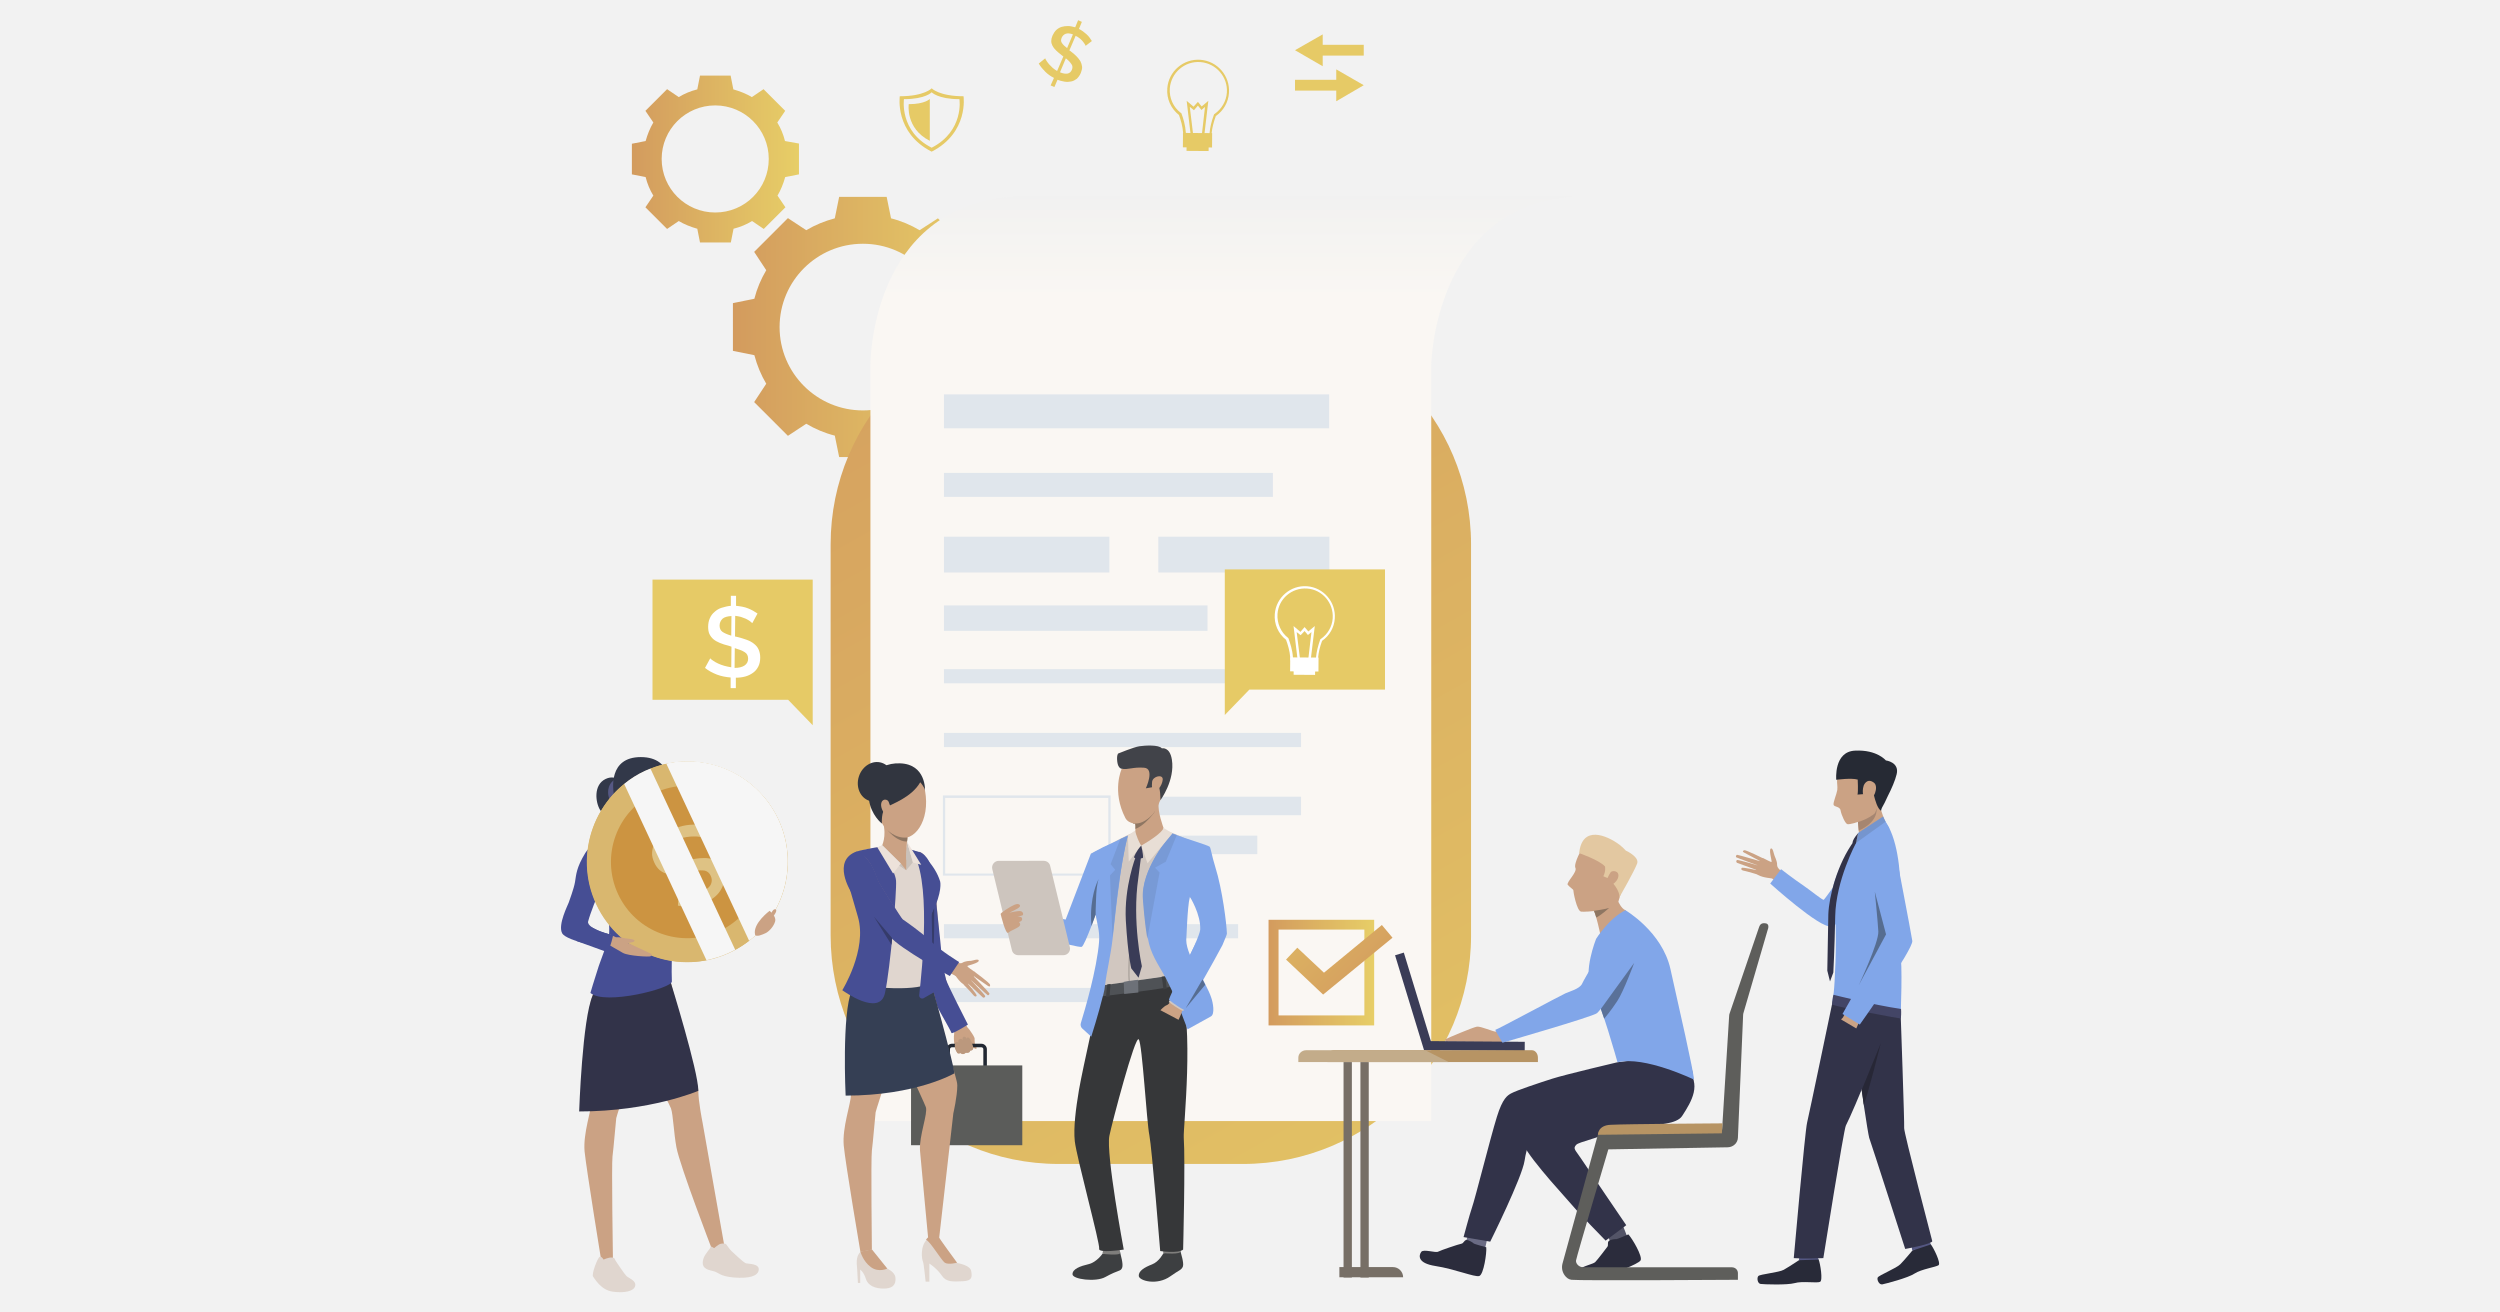 <?xml version="1.0" encoding="utf-8"?>
<!-- Generator: Adobe Illustrator 21.0.0, SVG Export Plug-In . SVG Version: 6.00 Build 0)  -->
<svg version="1.1" id="Layer_1" xmlns="http://www.w3.org/2000/svg" xmlns:xlink="http://www.w3.org/1999/xlink" x="0px" y="0px"
	 viewBox="0 0 1200 630" style="enable-background:new 0 0 1200 630;" xml:space="preserve">
<style type="text/css">
	.st0{fill:#F2F2F2;}
	.st1{fill:#E6CA66;}
	.st2{fill:url(#SVGID_1_);}
	.st3{fill:url(#SVGID_2_);}
	.st4{fill:url(#SVGID_3_);}
	.st5{fill:url(#SVGID_4_);}
	.st6{fill:#E0E6EC;}
	.st7{fill:url(#SVGID_5_);}
	.st8{fill:url(#SVGID_6_);}
	.st9{fill:#CBA284;}
	.st10{fill:#222832;}
	.st11{fill:#5B5C5A;}
	.st12{fill:#464E94;}
	.st13{fill:#E0D6CF;}
	.st14{fill:#353F54;}
	.st15{fill:#C9C1BA;}
	.st16{fill:#31353F;}
	.st17{fill:#EDE2DA;}
	.st18{fill:#8E7662;}
	.st19{fill:#353B6A;}
	.st20{fill:#BB987D;}
	.st21{fill:#FFFFFF;}
	.st22{fill:#3A3C57;}
	.st23{fill:#535467;}
	.st24{fill:#6A6B84;}
	.st25{fill:#2B2C3C;}
	.st26{fill:#323349;}
	.st27{fill:#E3C8A1;}
	.st28{fill:#81A6E9;}
	.st29{fill:#5E5E5B;}
	.st30{fill:#B79464;}
	.st31{fill:#776F66;}
	.st32{fill:#C3AC8A;}
	.st33{fill:#5A7199;}
	.st34{fill:#3D3F41;}
	.st35{fill:#7F7E7C;}
	.st36{fill:#363739;}
	.st37{fill:#D1C7C0;}
	.st38{fill:#4F5256;}
	.st39{fill:#414349;}
	.st40{fill:#789AD6;}
	.st41{fill:#E8DED5;}
	.st42{fill:#A29B95;}
	.st43{fill:#6D7178;}
	.st44{fill:#566D91;}
	.st45{fill:#CDC5BE;}
	.st46{fill:#282A38;}
	.st47{fill:#545782;}
	.st48{fill:#262A34;}
	.st49{fill:#A68671;}
	.st50{fill:#434566;}
	.st51{fill:#CBA385;}
	.st52{fill:#7595CE;}
	.st53{fill:#272736;}
	.st54{fill:#323849;}
	.st55{fill:#C4893E;}
	.st56{fill:#735140;}
	.st57{fill:#BDB5AF;}
	.st58{fill:#565984;}
	.st59{fill:#523C31;}
	.st60{fill:#D9B76F;}
	.st61{fill:#CC9441;}
	.st62{fill:#DEC284;}
	.st63{fill:#F6F6F6;}
</style>
<g id="bg">
</g>
<rect class="st0" width="1200" height="630"/>
<g>
	<g>
		<g>
			<polygon class="st1" points="654.6,40.9 641.4,33.3 641.4,38.3 621.6,38.3 621.6,43.5 641.4,43.5 641.4,48.6 			"/>
			<polygon class="st1" points="621.6,24.1 634.9,31.8 634.9,26.7 654.6,26.7 654.6,21.5 634.9,21.5 634.9,16.5 			"/>
		</g>
		<g>
			<g>
				<path class="st1" d="M574.2,69.7c-1.6-0.1-3.1-0.7-4.3-1.7c-1.3-1.1-2-2.6-2-4.2c-0.2-3.2-1.2-6.4-2-8.6
					c-3.9-3.1-6-7.8-5.6-12.8c0.6-8.2,7.8-14.3,15.9-13.7c8.2,0.6,14.3,7.8,13.7,15.9c-0.3,4.5-2.6,8.5-6.3,11.1
					c-1.1,3-1.8,5.8-2,8.2c-0.1,3.3-3.2,5.9-7,5.9C574.6,69.7,574.5,69.7,574.2,69.7z M576.2,29.8c-7.5-0.6-14.1,5.1-14.7,12.6
					c-0.3,4.6,1.6,9,5.3,11.8l0.2,0.1l0.1,0.2c0.9,2.3,1.9,5.8,2.1,9.2v0.1c0,1.2,0.6,2.4,1.6,3.3c1.1,0.9,2.5,1.4,4.1,1.4
					c3.2,0,5.7-2.1,5.7-4.7l0,0l0,0c0.2-2.6,0.9-5.5,2.1-8.8l0.1-0.2l0.2-0.1c3.4-2.4,5.6-6.1,5.9-10.3
					C589.4,36.9,583.7,30.4,576.2,29.8z"/>
			</g>
			<g>
				<polygon class="st1" points="571.5,64.6 569.6,48.4 572.9,51.2 575,48.9 576.8,51.1 580,48.4 578.1,64.6 576.9,64.5 578.4,51.3 
					576.7,52.8 575,50.7 573.1,52.9 571.1,51.3 572.7,64.5 				"/>
			</g>
			<g>
				
					<rect x="572.7" y="65.1" transform="matrix(6.701646e-03 -1 1 6.701646e-03 500.596 644.69)" class="st1" width="4.2" height="10.6"/>
			</g>
			<g>
				
					<rect x="571.4" y="60.3" transform="matrix(6.641564e-03 -1 1 6.641564e-03 503.691 641.707)" class="st1" width="6.9" height="14"/>
			</g>
		</g>
		<g>
			<path class="st1" d="M521.1,22c-0.1-0.3-0.3-0.7-0.6-1.1c-0.3-0.4-0.6-0.9-1-1.3c-0.4-0.5-0.9-0.9-1.4-1.3
				c-0.5-0.4-1.1-0.8-1.8-1.1l-3,7l0.6,0.4c1.1,0.8,2,1.6,2.8,2.4c0.8,0.8,1.4,1.6,1.9,2.4c0.4,0.8,0.7,1.7,0.8,2.6s-0.2,1.9-0.6,3
				c-0.5,1.2-1.2,2.1-1.9,2.8c-0.8,0.6-1.7,1.1-2.7,1.3c-1,0.2-2,0.3-3.2,0.1s-2.3-0.5-3.4-0.9l-1.5,3.5l-1.8-0.8l1.6-3.6
				c-1.6-0.8-3-1.8-4.2-3c-1.2-1.2-2.3-2.5-3.1-3.9l3.1-2.5c0.1,0.4,0.4,0.8,0.7,1.3s0.8,1.1,1.2,1.6c0.5,0.5,1.1,1.1,1.7,1.7
				c0.6,0.5,1.3,1,2.1,1.5l3-7c-0.1-0.1-0.2-0.2-0.4-0.3c-0.1-0.1-0.3-0.2-0.4-0.3c-1.1-0.8-1.9-1.6-2.7-2.3
				c-0.8-0.8-1.3-1.4-1.7-2.2c-0.4-0.8-0.6-1.5-0.6-2.3c0-0.8,0.2-1.7,0.6-2.6c0.5-1.1,1.1-2,1.8-2.7c0.8-0.7,1.6-1.2,2.6-1.5
				c1-0.3,2-0.4,3.1-0.4s2.2,0.3,3.4,0.6l1.4-3.4l1.8,0.8l-1.4,3.4c1.4,0.7,2.6,1.6,3.7,2.6s1.8,2.1,2.5,3.2L521.1,22z M509.6,18.1
				c-0.4,1-0.4,1.8,0.1,2.5c0.5,0.8,1.3,1.6,2.5,2.5l2.8-6.6c-1.4-0.5-2.5-0.6-3.4-0.3C510.7,16.5,510,17.2,509.6,18.1z M514.5,33.5
				c0.4-1,0.4-1.9-0.2-2.7c-0.6-0.9-1.4-1.8-2.7-2.8l-2.8,6.7c1.4,0.6,2.7,0.8,3.7,0.6C513.4,35.1,514.1,34.5,514.5,33.5z"/>
		</g>
		<g>
			<path class="st1" d="M462.5,46.2c-11.7,0-15.3-3.8-15.3-3.8s-3.5,3.8-15.3,3.8c0,0-2.6,17.5,15.3,26.6
				C465.1,63.6,462.5,46.2,462.5,46.2z M447.2,70.9c-15.6-7.9-13.3-23.3-13.3-23.3c10.3,0,13.3-3.3,13.3-3.3s3.1,3.3,13.3,3.3
				C460.6,47.6,462.8,62.9,447.2,70.9z"/>
			<path class="st1" d="M446.3,47.5v20.1c-11.8-6-10.1-17.6-10.1-17.6C444,50,446.3,47.5,446.3,47.5z"/>
		</g>
		<g>
			<g>
				
					<linearGradient id="SVGID_1_" gradientUnits="userSpaceOnUse" x1="351.926" y1="472.995" x2="476.56" y2="472.995" gradientTransform="matrix(1 0 0 -1 0 630)">
					<stop  offset="0" style="stop-color:#D39B5E"/>
					<stop  offset="1" style="stop-color:#E7CE67"/>
				</linearGradient>
				<path class="st2" d="M466.3,143.5c-1.3-4.9-3.2-9.5-5.7-13.7l5.8-8.8l-8.1-8.1l-8.1-8.1l-8.8,5.7c-4.2-2.5-8.9-4.5-13.7-5.7
					l-2.1-10.3h-11.4h-11.4l-2.1,10.3c-4.9,1.3-9.5,3.2-13.7,5.7l-8.8-5.8l-8.1,8.1l-8.1,8.1l5.8,8.8c-2.5,4.2-4.5,8.9-5.7,13.7
					l-10.3,2.1V157v11.4l10.3,2.1c1.3,4.9,3.2,9.5,5.7,13.7l-5.8,8.8l8.1,8.1l8.1,8.1l8.8-5.8c4.2,2.5,8.9,4.5,13.7,5.7l2.1,10.3
					h11.4h11.4l2.1-10.3c4.9-1.3,9.5-3.2,13.7-5.7l8.8,5.8l8.1-8.1l8.1-8.1l-5.7-8.8c2.5-4.2,4.5-8.9,5.7-13.7l10.3-2.1V157v-11.4
					L466.3,143.5z M414.2,197c-22.1,0-40-17.9-40-40s17.9-40,40-40c22.1,0,40,17.9,40,40C454.2,179.1,436.3,197,414.2,197z"/>
			</g>
		</g>
		<g>
			<g>
				
					<linearGradient id="SVGID_2_" gradientUnits="userSpaceOnUse" x1="303.221" y1="553.677" x2="383.447" y2="553.677" gradientTransform="matrix(1 0 0 -1 0 630)">
					<stop  offset="0" style="stop-color:#D39B5E"/>
					<stop  offset="1" style="stop-color:#E7CE67"/>
				</linearGradient>
				<path class="st3" d="M376.8,67.7c-0.8-3.2-2-6.1-3.7-8.9l3.8-5.6l-5.2-5.2l-5.2-5.2l-5.6,3.8c-2.7-1.6-5.7-2.8-8.9-3.7l-1.3-6.6
					h-7.3H336l-1.3,6.6c-3.2,0.8-6.1,2-8.9,3.7l-5.6-3.8l-5.2,5.2l-5.2,5.2l3.8,5.6c-1.6,2.7-2.8,5.7-3.7,8.9l-6.6,1.3v7.3v7.4
					l6.6,1.3c0.8,3.2,2,6.1,3.7,8.9l-3.8,5.6l5.2,5.2l5.2,5.2l5.6-3.8c2.7,1.6,5.7,2.8,8.9,3.7l1.3,6.6h7.4h7.4l1.3-6.6
					c3.2-0.8,6.1-2,8.9-3.7l5.6,3.8l5.2-5.2l5.2-5.2l-3.8-5.6c1.6-2.7,2.8-5.7,3.7-8.9l6.6-1.3v-7.4v-7.4L376.8,67.7z M343.3,102
					c-14.2,0-25.7-11.5-25.7-25.7c0-14.2,11.5-25.7,25.7-25.7c14.2,0,25.7,11.5,25.7,25.7S357.6,102,343.3,102z"/>
			</g>
		</g>
		<g>
			
				<linearGradient id="SVGID_3_" gradientUnits="userSpaceOnUse" x1="395.974" y1="553.854" x2="757.427" y2="-90.836" gradientTransform="matrix(1 0 0 -1 0 630)">
				<stop  offset="0" style="stop-color:#D39B5E"/>
				<stop  offset="1" style="stop-color:#E7CE67"/>
			</linearGradient>
			<path class="st4" d="M508.2,558.7h88.4c60.5,0,109.5-49,109.5-109.5V261.3c0-60.5-49-109.5-109.5-109.5h-88.4
				c-60.5,0-109.5,49-109.5,109.5v187.7C398.7,509.6,447.7,558.7,508.2,558.7z"/>
		</g>
		
			<linearGradient id="SVGID_4_" gradientUnits="userSpaceOnUse" x1="586.616" y1="632.637" x2="586.616" y2="487.039" gradientTransform="matrix(1 0 0 -1 0 630)">
			<stop  offset="0" style="stop-color:#E0E6EC"/>
			<stop  offset="1" style="stop-color:#FAF7F3"/>
		</linearGradient>
		<path class="st5" d="M755.4,94.4c-67.1,4.3-68.4,80.6-68.4,80.6v363.1H417.8V175c0,0-0.3-76,68.7-80.6L755.4,94.4L755.4,94.4z"/>
		<rect x="453.1" y="189.3" class="st6" width="184.9" height="16.3"/>
		<rect x="453.1" y="227" class="st6" width="157.9" height="11.5"/>
		<rect x="453.1" y="257.6" class="st6" width="79.4" height="17.2"/>
		<rect x="556" y="257.6" class="st6" width="82.1" height="17.2"/>
		<rect x="453.1" y="290.6" class="st6" width="126.5" height="12.2"/>
		<rect x="453.1" y="321.2" class="st6" width="142.5" height="6.8"/>
		<rect x="453.1" y="351.8" class="st6" width="171.4" height="6.8"/>
		<g>
			<path class="st6" d="M533.1,420.3h-80.5v-38.5h80.5V420.3z M453.7,419.3H532V383h-78.3V419.3z"/>
		</g>
		<rect x="552.4" y="382.4" class="st6" width="72.1" height="8.9"/>
		<rect x="552.4" y="401.1" class="st6" width="51.1" height="8.9"/>
		<rect x="453.1" y="443.6" class="st6" width="141.2" height="6.8"/>
		<rect x="453.1" y="474.2" class="st6" width="81.2" height="6.8"/>
		<g>
			
				<linearGradient id="SVGID_5_" gradientUnits="userSpaceOnUse" x1="608.874" y1="163.18" x2="659.619" y2="163.18" gradientTransform="matrix(1 0 0 -1 0 630)">
				<stop  offset="0" style="stop-color:#D39B5E"/>
				<stop  offset="1" style="stop-color:#E7CE67"/>
			</linearGradient>
			<path class="st7" d="M659.6,492.2h-50.7v-50.7h50.7V492.2z M613.7,487.4h41.2v-41.2h-41.2V487.4z"/>
		</g>
		<g>
			
				<linearGradient id="SVGID_6_" gradientUnits="userSpaceOnUse" x1="662.221" y1="155.02" x2="592.823" y2="226.799" gradientTransform="matrix(1 0 0 -1 0 630)">
				<stop  offset="0" style="stop-color:#D39B5E"/>
				<stop  offset="1" style="stop-color:#E7CE67"/>
			</linearGradient>
			<polygon class="st8" points="635.1,477.4 617.3,460.6 622.7,454.9 635.5,466.9 663.3,444 668.4,450.1 			"/>
		</g>
		<g>
			<g>
				<g>
					<g>
						<path class="st9" d="M462,489.8c0,0,1.1,1.1,1.5,2c0.3,0.8,1.3,1.8,1.8,2.4c0.5,0.6,2.3,3.3,2.5,4.1c0.1,0.3-0.1,2.5,0.3,3.1
							c0.3,0.6,1,1.8,0.5,2c-0.5,0.2-1.5-0.6-1.5-0.6s0.2,0.6-0.2,0.9c-0.8,0.6-1.4,0.4-1.4,0.4s-0.2,0.8-0.6,0.9
							c-0.9,0.4-1.5,0.2-1.5,0.2s-0.3,0.5-1,0.6c-0.9,0.2-1.4-0.5-1.4-0.5s-1,0.5-1.4,0.1c-0.4-0.4-0.5-1-0.8-1.4s-1.3-4.6-0.8-7.8
							s-2-5.7-2-5.7L462,489.8z"/>
					</g>
				</g>
			</g>
			<g>
				<path class="st10" d="M471.1,515.2h-14.2c-1.4,0-2.6-1.2-2.6-2.6v-9c0-1.4,1.2-2.6,2.6-2.6h14.2c1.4,0,2.6,1.2,2.6,2.6v9
					C473.8,514,472.6,515.2,471.1,515.2z M456.9,502.7c-0.5,0-0.9,0.4-0.9,0.9v9c0,0.5,0.4,0.9,0.9,0.9h14.2c0.5,0,0.9-0.4,0.9-0.9
					v-9c0-0.5-0.4-0.9-0.9-0.9H456.9z"/>
			</g>
			<g>
				<rect x="437.3" y="511.4" class="st11" width="53.4" height="38.3"/>
			</g>
			<g>
				<path class="st9" d="M441.3,408.9c0,0-2.7,0.1-3.9,8.2s1,11.6,1.3,15c0.3,3.4,4.2,25.4,4.3,26.4c0.1,1,0.6,12.7,2.2,15.8
					c1.6,3.1,13,20.7,13.2,21.6c0.2,0.9,5.6-3.1,5.6-3.1s-9-18.8-9.5-21s-4.1-13.1-3.6-16.5c0.6-3.3-1.6-21.8-1.4-23.9
					C449.8,429.4,446.5,410.1,441.3,408.9z"/>
			</g>
			<g>
				<path class="st12" d="M441.3,408.9c0,0-2.7,0.1-3.9,8.2s-0.1,11.1,0.6,14.7c0.6,3.3,3,23.8,3.1,24.8c0.1,1,2.8,13.3,4.2,17.7
					c1.1,3.3,11.3,20.6,11.4,21.5s7.9-4,7.9-4s-10-19.5-10.5-21.6s-2.2-9.6-2.3-13c-0.1-4-2.6-23.6-2.4-25.6
					C449.8,429.4,449,411.7,441.3,408.9z"/>
			</g>
			<path class="st13" d="M418.4,599.8c0,0,4.8,7.1,6.7,8.8c0,0,4.4,1.6,4.7,4.6c0.2,2,0,5.1-5,5.3s-8.3-1.6-9.2-4.7
				c-0.9-3.1-2.7-4.4-2.7-4.4v6.4h-1.1c0,0-0.3-6.2-0.4-7.3c-0.1-1.1-0.8-5.5,1.6-7.5C415.3,598.9,418.4,599.8,418.4,599.8z"/>
			<path class="st13" d="M450.7,594.1c0,0,0.8,1.9,2.4,4c1.1,1.5,4.7,7.6,6.3,8.1c1.6,0.4,6.4,1.3,6.8,4s0.6,4.6-4.1,4.8
				c-4.8,0.2-7.9,0.5-10.1-2.8s-5.9-5.7-5.9-5.7v8.7h-1.8c0,0-0.9-9.1-1.3-9.7s-1.8-7.6,2.6-11.2S450.7,594.1,450.7,594.1z"/>
			<path class="st9" d="M415.2,463.1c0,0-6,7.8-7.6,17.1c-1.6,9.3,1,40.4,0.9,45.1c-0.1,4.6-4.3,16-3.5,24.6s8,51,8,51l5.5-1.1
				c0,0-0.5-43.9,0-47.5c0.5-3.7,1.6-16.9,1.8-18.4c0.2-1.5,13.5-40.7,13.5-47.4C433.8,479.8,429.7,452.2,415.2,463.1z"/>
			<path class="st9" d="M445.5,466.2c0,0,9.9,37.8,11.1,43c1.2,5.2,2.9,9.6,2.9,11.8c0,5.2-1.9,13.4-1.9,13.4l-6.8,59.8h-5.3
				c0,0-3.3-34.9-3.9-41.9c-0.5-7,3.9-17.9,2.8-20.9c-1.1-3-17.2-37.4-17.2-37.4S415,455.2,445.5,466.2z"/>
			<path class="st9" d="M425.9,608.9c0,0-4.1,2.1-7.9-0.7c-3.8-2.8-5-7.4-5-7.4l5.5-1.1L425.9,608.9z"/>
			<path class="st9" d="M459.4,606.1c0,0-4.2,1.1-5.9,0c-1.6-1.1-7.2-10.5-9-11c0,0,1.8-3.6,6.3-1
				C450.7,594.1,458.2,604.6,459.4,606.1z"/>
			<path class="st14" d="M458.1,515.2c0,0-18.2,10.7-52.2,10.7c0,0-1.9-39.5,3-50.6c4.9-11.1,37.8-4.2,37.8-4.2S457,507,458.1,515.2
				z"/>
			<g>
				<path class="st13" d="M433.3,406c0,0,5.3,2.5,7.1,2.8c1.8,0.4,9,9.6,10.2,13c1.2,3.4,0,8.4-2.6,14.4c-2.6,6-0.2,7.9-1.3,13.9
					c-1.2,6-2.2,18.5-2,21.8c0.2,3.3-29.6,3.9-36.5-2.1c0,0,6.9-10.3,7.7-11.8c0.9-1.4,0.2-9.5-0.6-11.5s-6.2-19.5-6.2-19.5
					s-4.4-13.4-0.4-16.5c3.4-2.7,12.8-3.7,14.6-4.2C425,405.7,429.8,405.5,433.3,406z"/>
			</g>
			<g>
				<path class="st15" d="M435,417.7l3.2-3.8l-2.8-9.9C435.4,404.1,434.5,409.6,435,417.7z"/>
			</g>
			<g>
				<path class="st9" d="M426.6,368.5c3.1-1.1,14.7-3.8,17.4,10.9c2.7,14.8-5.4,25.2-12.9,22.4c-7.5-2.8-12.1-13-12.6-20.8
					C418.1,373.4,422.6,369.9,426.6,368.5z"/>
			</g>
			<g>
				<path class="st16" d="M444,379.4c0,0,0.6-12.6-12-13c-12.6-0.4-15.9,9.9-14.9,17.4c1,7.5,6.2,11.5,6.2,11.5s-0.4-6.1,2-7.7
					c2.4-1.6,12.2-4.7,16.4-12.1C441.8,375.5,443.8,377.9,444,379.4z"/>
			</g>
			<g>
				
					<ellipse transform="matrix(0.312 -0.95 0.95 0.312 -67.626 657.486)" class="st16" cx="420.4" cy="375.5" rx="9.6" ry="8.4"/>
			</g>
			<g>
				<path class="st9" d="M435.8,399.9c0,0-1.1,9.7-0.9,12.8c0,0-5.5,5.5-11.7-6.4c0,0,2.6-4.9,0.6-11.6
					C421.9,388,435.8,399.9,435.8,399.9z"/>
			</g>
			<g>
				<polygon class="st9" points="435,412.7 435,417.7 428.7,413 				"/>
			</g>
			<g>
				<polygon class="st15" points="435,417.7 432.4,414.5 423.5,405.7 420.7,408.4 				"/>
			</g>
			<g>
				<path class="st12" d="M422.3,406.5c0,0,7.4,11.2,7.8,16.2c0.4,4.9-2.7,42-5.3,53.9c-2.5,11.9-20.5-1.3-20.5-1.3
					s12.1-19.5,7.5-35.2c-4.6-15.7-6.3-21.9-6.3-21.9s1.6-8.7,7.2-9.9C417.7,407.1,422.3,406.5,422.3,406.5z"/>
			</g>
			<g>
				<path class="st12" d="M451.3,423.2c0,0,1.2,4.8-4,15.3c0,0,0.1,13.4,0.2,17.6c0.2,4.2,1.1,20,1.1,20l-5.2,3
					c-1,0.6-2.3-0.2-2.2-1.4c1.4-12,6.2-57.7-4-69.9l4.1,1.2C441.3,408.9,448.8,414.8,451.3,423.2z"/>
			</g>
			<g>
				<path class="st9" d="M426.6,385c-0.4-1.2-2-1.5-2.8-0.8c-0.9,0.6-1.4,2.6,0,5.2C425.1,391.9,430.1,393.7,426.6,385z"/>
			</g>
			<g>
				<polygon class="st17" points="438.2,414 442.2,415.1 435.4,404.1 				"/>
			</g>
			<g>
				<polygon class="st17" points="432.4,414.5 428.7,419.3 421.1,406.7 423.5,405.7 				"/>
			</g>
			<g>
				<path class="st18" d="M435.6,402l-0.2,1.9c0,0-4.3,0.8-10-6.1C425.3,397.8,429.4,402.7,435.6,402z"/>
			</g>
			<g>
				<g>
					<g>
						<path class="st9" d="M458,461.3c0,0,2.6,1.7,4,0.8c1.2-0.8,3.4-0.9,4.1-0.9c0.9-0.1,3.6-1.2,3.7-0.1c0.1,1.1-4.4,2.1-5.3,2.5
							c-0.9,0.4,3,2.3,3.5,3.2c0.4,0.9-3.1,7.2-5.6,5.6c-2.5-1.6-4.2-5-4.7-5.3c-0.5-0.2-1.9-1.1-1.9-1.1L458,461.3z"/>
					</g>
				</g>
			</g>
			<g>
				<path class="st9" d="M409.3,409.9c0,0,3.5-0.9,6.7,2.4c3.1,3.3,4.6,8.8,5.4,10.5c0.8,1.8,11,18,11.6,18.4
					c0.6,0.4,11,8.8,15.6,13.2c4.7,4.5,13.9,9.5,13.9,9.5l-3.4,4.8c0,0-27.8-14.8-31.3-20.2c-3.5-5.4-17.6-20.5-17.6-20.5
					S401.8,415.4,409.3,409.9z"/>
			</g>
			<g>
				<g>
					<g>
						<path class="st9" d="M467.6,466.3c0,0,7.5,5.5,7.6,6.3c0.2,0.8-0.1,1.2-0.9,0.7c-0.7-0.5-7.4-5.1-7.4-5.1s7.7,8,8,8.6
							c0.2,0.4-0.4,1.1-0.8,0.9c-0.4-0.2-8.5-7.7-8.5-7.7s7.2,7.5,7.3,8.1c0.1,0.5-0.6,1.1-1.2,0.6c-0.6-0.5-7.6-7.1-7.6-7.1
							s4.9,5.7,4.7,6.3c-0.1,0.3-0.6,1-1.8-0.5c-1.2-1.5-4.5-4.8-4.5-4.8L467.6,466.3z"/>
					</g>
				</g>
			</g>
			<path class="st19" d="M448.4,435.9c0,0,0.3,16.7-0.8,24.8l-0.4-22.1L448.4,435.9z"/>
			<g>
				<path class="st12" d="M411.2,408.7c0,0,2,0.3,5.1,3.7c3.1,3.3,4.6,8.8,5.4,10.5c0.8,1.8,11,18,11.6,18.4
					c0.6,0.4,9.1,6.2,13.7,10.7c4.7,4.5,13.4,9.8,13.4,9.8l-4.5,6.7c0,0-24.5-13.6-28.4-18.7c-4.1-5.5-19-21.7-19-21.7
					S399,413.1,411.2,408.7z"/>
			</g>
			<g>
				<g>
					<path class="st20" d="M467.1,502.4c0,0-1-3.7-2.1-4.3c-1.2-0.5-0.9,0.8-0.9,0.8s-0.3-1.3-1.3-1.3c-1.1,0.1-0.7,1.7-0.7,1.7
						s-0.5-1-1.5-0.5c-1.1,0.5-0.4,1.7-0.4,1.7s-1.4-1-1.8,0.4c-0.6,2.4,1.2,4.6,1.2,4.6s0.5,0.5,1.5,0c0,0,1.1,1.2,2.5-0.2
						c0,0,1.9,0.5,2.1-1C465.5,504.3,467.5,504.6,467.1,502.4z"/>
				</g>
			</g>
			<path class="st19" d="M427.9,453.5l-8.4-13.5c0,0,7.1,8.4,7.9,9.3c0.8,0.9,0.8,1,0.8,1S428,453.1,427.9,453.5z"/>
		</g>
		<polygon class="st1" points="664.8,273.3 587.9,273.3 587.9,331 587.9,343.2 599.7,331 664.8,331 		"/>
		<polygon class="st1" points="313.2,278.2 390.1,278.2 390.1,335.9 390.1,348.1 378.3,335.9 313.2,335.9 		"/>
		<g>
			<g>
				<path class="st21" d="M625.5,321.3c-1.6-0.1-3.1-0.7-4.2-1.7c-1.3-1.1-2-2.6-2-4.1c-0.2-3.1-1.2-6.2-2-8.4
					c-3.8-3-5.8-7.6-5.4-12.4c0.6-7.9,7.6-13.9,15.5-13.3c7.9,0.6,13.9,7.6,13.3,15.5c-0.3,4.3-2.5,8.2-6.1,10.7
					c-1.1,3-1.7,5.6-1.9,8c-0.1,3.2-3.1,5.7-6.8,5.7C625.8,321.3,625.7,321.3,625.5,321.3z M627.4,282.5
					c-7.3-0.5-13.7,4.9-14.2,12.2c-0.3,4.5,1.6,8.8,5.1,11.5l0.1,0.1l0.1,0.2c0.8,2.3,1.9,5.6,2.1,8.9v0.1c0,1.2,0.5,2.4,1.6,3.2
					c1,0.9,2.5,1.4,3.9,1.4c3.1,0,5.5-2,5.6-4.6l0,0l0,0c0.2-2.5,0.9-5.4,2-8.5l0.1-0.2l0.2-0.1c3.3-2.3,5.4-5.9,5.7-9.9
					C640.2,289.4,634.7,283,627.4,282.5z"/>
			</g>
			<g>
				<polygon class="st21" points="622.8,316.3 620.9,300.5 624.2,303.3 626.2,301 628,303.1 631.1,300.5 629.2,316.3 628,316.2 
					629.5,303.4 627.8,304.8 626.2,302.9 624.3,304.9 622.4,303.4 624,316.2 				"/>
			</g>
			<g>
				
					<rect x="624" y="316.8" transform="matrix(6.736846e-03 -1 1 6.736846e-03 299.936 945.752)" class="st21" width="4.1" height="10.3"/>
			</g>
			<g>
				
					<rect x="622.7" y="312.2" transform="matrix(6.731847e-03 -1 1 6.731847e-03 302.865 942.846)" class="st21" width="6.7" height="13.6"/>
			</g>
		</g>
		<g>
			<path class="st21" d="M361.1,299.1c-0.3-0.3-0.7-0.6-1.2-1c-0.5-0.4-1.2-0.7-1.9-1.1c-0.8-0.3-1.6-0.6-2.4-0.9
				c-0.9-0.2-1.8-0.4-2.7-0.5l-0.1,9.9l0.9,0.2c1.7,0.4,3.3,0.9,4.7,1.4c1.4,0.5,2.5,1.1,3.5,1.9c1,0.8,1.7,1.6,2.2,2.7
				s0.8,2.4,0.8,3.9c0,1.7-0.3,3.1-0.9,4.3c-0.6,1.2-1.4,2.2-2.5,3c-1.1,0.8-2.3,1.4-3.7,1.8c-1.4,0.4-3,0.6-4.6,0.6v5h-2.5v-5.1
				c-2.3-0.2-4.5-0.6-6.6-1.4c-2-0.8-4-1.8-5.7-3.2l2.5-4.6c0.3,0.4,0.9,0.8,1.5,1.2c0.6,0.4,1.4,0.9,2.3,1.3c0.9,0.4,1.9,0.8,3,1.1
				c1.1,0.3,2.1,0.5,3.3,0.7l0.1-9.9c-0.2-0.1-0.4-0.1-0.6-0.2s-0.4-0.1-0.6-0.2c-1.7-0.4-3.2-0.9-4.4-1.4c-1.2-0.5-2.3-1.1-3.1-1.8
				c-0.8-0.7-1.4-1.5-1.9-2.5c-0.4-0.9-0.6-2.1-0.6-3.4c0-1.6,0.3-3,0.8-4.1c0.5-1.2,1.3-2.3,2.3-3.1c1-0.9,2.1-1.6,3.5-2
				s2.8-0.8,4.3-0.9v-4.8h2.5v4.8c2,0.2,4,0.5,5.7,1.2c1.8,0.7,3.3,1.6,4.6,2.5L361.1,299.1z M345.4,300.3c0,1.3,0.5,2.4,1.4,3
				c0.9,0.6,2.4,1.3,4.2,1.8l0.1-9.4c-1.9,0.1-3.4,0.5-4.3,1.3C345.9,297.9,345.4,299,345.4,300.3z M359.1,316.2
				c0-1.4-0.5-2.5-1.7-3.2c-1.1-0.7-2.7-1.3-4.7-1.9l-0.1,9.5c2,0,3.6-0.4,4.7-1.1C358.5,318.7,359.1,317.6,359.1,316.2z"/>
		</g>
		<g>
			<path class="st9" d="M722.1,494.6c0,0-2.7,0.5-4,0.6c-1.3,0.1-7.3-2.7-9.2-2.4s-14.4,5.6-15,6c-0.6,0.4,0.3,1.2,0.3,1.2l28.7,0.3
				L722.1,494.6z"/>
			
				<rect x="705.7" y="478.2" transform="matrix(7.552972e-03 -1 1 7.552972e-03 200.526 1206.199)" class="st22" width="4.4" height="47.8"/>
			
				<rect x="676.9" y="456.7" transform="matrix(0.956 -0.292 0.292 0.956 -110.845 219.582)" class="st22" width="4.4" height="47.8"/>
			<g>
				<path class="st23" d="M771.4,592.6l1.8,4c0,0,7.8-2.9,7.8-3c0.1-0.1-2.1-5.5-2.1-5.5L771.4,592.6z"/>
			</g>
			<g>
				<path class="st24" d="M704.8,592.5l-2.1,6.3c0,0,8.5,1.9,9.8,1.8c0.1,0,1.6-7.1,1.6-7.1L704.8,592.5z"/>
			</g>
			<path class="st25" d="M713.4,598.7c0,0-6-1.6-6.1-1.9c-0.2-0.3-2.4-1.7-3.5-1.6c-1.1,0.2-1.2,1.6-2.4,1.8s-9.8,3.1-11.1,3.8
				c-1.2,0.7-7-1.4-8.1,0.1c-1.1,1.5-2.2,5.4,6.9,6.8s18.7,5.4,20.9,4.8S713.7,601.1,713.4,598.7z"/>
			<path class="st25" d="M781.6,592.5c0,0-5.5,2.4-5.8,2.3c-0.3-0.1-2.8,0.1-3.6,0.9s0,1.9-0.7,2.8c-0.7,0.9-4.6,6.1-5.8,7.3
				c-1,1-6.1,1.9-7.8,3.7c-1.2,1.3,0.2,6.6,9,4c8.5-2.4,19.2-6.7,20.5-8.4C788.8,603.4,783.3,594.2,781.6,592.5z"/>
			<g>
				<path class="st26" d="M775.9,514.2c0,0-24.3,10.8-29.4,14.5c-5.2,3.7-16.4,10.5-16.8,12.1c-0.4,1.7-2.6,0.1,1.4,8.4
					c4,8.3,22.9,28.3,24.6,30.5c1.8,2.3,15,15.8,15,15.8l9.9-7.4c0,0-19-27.9-21.7-32c-2.7-4.1-4-4.7-2.4-6.5
					c1.6-1.8,8.1-1.8,41.5-15.6c3.3-1.4,12.6-4.6,13.9-9.1c2.2-8.1,0.3-18.4-8.6-22.8C794.2,497.7,775.9,514.2,775.9,514.2z"/>
			</g>
			<g>
				<path class="st9" d="M764.4,436c0.2,0.2,0.4,0.6,0.7,1.2c0.4,0.8,0.7,1.9,1.1,3.2c1.1,3.9,2.1,8.8,2.1,8.8s13.9-11.6,11.9-12.3
					c-2-0.8-3.4-4.1-3.4-4.1S762.9,434.7,764.4,436z"/>
			</g>
			<g>
				<path class="st26" d="M776.3,509.9c0,0-25.1,5.9-31.3,7.9c-6.2,2-16.9,5.5-19.8,7.1c-1.5,0.9-3.9,2.1-6.7,11.2
					c-3.2,10.3-10.4,39.2-12,43.7c-1,2.8-4,14-4,14l12.8,2.2c0,0,15.3-30.8,16.5-38.9c2.1-13.8,7.4-13.9,9.6-15.1
					c2.1-1.2,12.6,1.1,49.6-1.8c3.7-0.3,13.8-0.5,16.4-4.5c4.7-7.2,9.5-15.4,2.1-22.7C802.4,505.7,776.3,509.9,776.3,509.9z"/>
			</g>
			<g>
				<path class="st9" d="M759.5,407c0,0-4.3,7.5-3.3,9.6c1,2-4.5,7-3.7,8.1c0.9,1.1,2.8,2.3,2.7,2.6c-0.1,0.3,1.6,10.1,3.8,10.3
					s16.7-0.5,17.9-5.1c1.2-4.6,4.8-14.6,5.6-16.4C783.3,414.2,775,399.8,759.5,407z"/>
			</g>
			<g>
				<path class="st27" d="M777.4,405.5c1.2,0.9,2.2,1.9,3,2.8c1,0.4,6.6,3.3,5.4,6.3c-1.6,4.1-7.9,15-8.5,16.1
					c-0.1,0.2-0.1-0.2,0-0.8c-0.4-3.9-5.2-8.2-5.2-8.2l-2.5-1.1c1.3-2.5,0.8-4.7,0.8-4.7c-2.8-3.1-12.4-6.4-12.4-6.4
					C759.4,396,771.1,400.8,777.4,405.5z"/>
			</g>
			<g>
				<path class="st9" d="M773.1,418.7c0.7-1,4.2-0.9,3.7,2.1s-4.9,5.5-5.8,4.1C770.1,423.6,772.4,419.8,773.1,418.7z"/>
			</g>
			<path class="st28" d="M780.2,436.9c0,0,17.6,10.3,21.6,28.2c4,17.9,11.2,49.4,11.3,53.1c0,0-23.8-11.5-36.7-8.3
				c0,0-8.1-29.2-12.4-36.1c-4.3-6.9,2.1-23.1,2.1-23.1S772.1,440.9,780.2,436.9z"/>
			<path class="st29" d="M844.4,444.9l-14.2,41.6c-0.1,0.3-0.2,0.6-0.2,1l-3.4,54.7l-59.3,1.3L750,606.5c-0.5,1.9-0.2,3.9,1,5.6
				c0.8,1.1,1.8,2,3.3,2.2c3.8,0.5,79.9,0,79.9,0v-3.2c0-1.6-1.3-2.8-2.9-2.8h-71.2c-1.2,0-2.3-0.5-3-1.4c-0.4-0.5-0.7-1.2-0.6-1.9
				c0.3-2,15.5-53.3,15.5-53.3l57.4-1c2.6-0.1,4.7-2.1,4.8-4.6l2.5-58.9c0-0.4,0.1-0.8,0.2-1.1l11.6-39.8c0,0,1.2-2.8-1-3.1
				C845.2,442.8,844.7,444.2,844.4,444.9z"/>
			<path class="st30" d="M767,544.7c0,0-0.1-4.6,6.2-4.8c7.1-0.4,53.6-0.7,53.6-0.7l-0.3,4.8L767,544.7z"/>
			<path class="st30" d="M738.2,507.7v2.1H637.2v-2.1c0-2,1.3-3.6,3-3.6h95.1C736.9,504.1,738.2,505.7,738.2,507.7z"/>
			<path class="st31" d="M673.5,613.1h-30.6v-4.9h25.7C671.3,608.2,673.5,610.4,673.5,613.1L673.5,613.1z"/>
			<rect x="644.9" y="509.8" class="st31" width="4" height="103.4"/>
			<rect x="653" y="509.8" class="st31" width="4" height="103.4"/>
			<path class="st18" d="M765.1,437.2c0.4,0.8,0.7,1.9,1.1,3.2c2.1-0.9,6.1-4.5,6.2-4.6C770.7,436.4,765.1,437.2,765.1,437.2z"/>
			<path class="st32" d="M695.4,509.8h-72.2v-2.1c0-2,1.7-3.6,3.8-3.6h57.1L695.4,509.8z"/>
			<g>
				<path class="st28" d="M772.5,450.7c0,0-4.2,6-6.8,10.4c-3,5.1-5.9,10.1-6.4,11.3c-1.3,2.3-5.9,3.5-7.9,4.4
					c-1.9,0.8-33.1,17.6-33.6,17.5c-0.4-0.1,3.4,6.2,3.4,6.2s43.4-12.5,45.4-14.2c1.9-1.8,7.7-9.9,10.1-13.3
					c2.3-3.2,5.7-8.4,7.6-10.7c2-2.5,6.3-11.1,0.9-15.4C778,441.6,774.2,448.2,772.5,450.7z"/>
			</g>
			<path class="st33" d="M784.4,462.2c0,0-5,13.6-8.1,18.3c-3,4.6-6.3,8.5-6.3,8.5l-1.6-4.7C768.4,484.2,781.4,466.4,784.4,462.2z"
				/>
		</g>
		<g>
			<g>
				<path class="st34" d="M529.2,601.8c0,0-2.8,4.1-6.7,5c-3.9,0.9-7.7,2.3-7.7,4.8c-0.1,2.5,11.2,3.9,15.7,1.4
					c6.7-3.7,7.3-2.6,8.1-4.4c0.8-1.8-0.9-6.8-0.9-7.4C537.7,600.6,529.2,601.8,529.2,601.8z"/>
			</g>
			<g>
				<path class="st35" d="M529.6,599.8c0,0-0.5,2-0.4,2c0.1,0.1,8.8,1.1,8.5-0.5c-0.2-1.3-0.5-2.7-0.5-2.7L529.6,599.8z"/>
			</g>
			<g>
				<path class="st34" d="M558.4,601.6c0,0-2,4-5.4,5.3c-3.6,1.4-6.5,3.1-6.4,5.5c0.1,2.4,8.8,4.8,15.2,0.2c4-2.9,5.3-2.9,6-4.7
					c0.6-1.8-1.1-6.6-1.1-7.1C566.7,600,558.4,601.6,558.4,601.6z"/>
			</g>
			<g>
				<path class="st35" d="M558.3,599.5c0,0,0,2,0.1,2c0.1,0.1,8.5,0.8,8.3-0.9c-0.2-1.2-0.8-2.7-0.8-2.7L558.3,599.5z"/>
			</g>
			<g>
				<path class="st36" d="M527.5,478.4c0,0-7.8,34.4-9.6,44.8c-1.5,8.9-2.7,18.2-2,24.6c0.9,7.9,12.2,49.2,11.7,51.6
					c-0.5,2.3,11.8,0.4,11.8,0.4s-8.6-46-6.9-54.6c1.3-6.3,12.4-48.5,14.1-46.3c1.7,2.1,3.8,39.8,5.1,46c1.2,6.2,5.2,55.6,5.2,55.6
					s8.6,1.3,11-0.7c0,0,1.1-42.2,0.3-53.9c-0.3-4.5,5.2-53.5-1.9-73.2C562.5,462.3,527.5,478.4,527.5,478.4z"/>
			</g>
			<g>
				<path class="st37" d="M493.6,447.2c5.5-0.8,23,7,24.6,6.4c1.1-0.4,3.7-8.8,5.5-15.1c1.1-3.8,1.9-6.8,2-7l0,0
					c0,0.2-0.3,3,0.1,6.8c0,0.3,0.2,0.4,0.2,0.6c0,0.1,0,0.2,0.1,0.3c0.4,1.3,0.6,2.7,1,4.1c0.5,2.1,1,5,0.6,8.1l0,0v0.1
					c0,0.1,0,0.2,0,0.2c0,0,0,0.1,0,0.1c0.2,5.4-0.2,11.2-0.4,14.3c-0.3,4.8,1.3,7,1.4,7l0,0l1.7-0.2l1.2-0.2l0,0l1.6-0.2l6.3-0.9
					l2.3-0.3l0.5-0.1l4-0.6l11.3-1.6l1.2-0.2l0.5-0.1l4.2-0.6l1.9-0.3l0,0c0,0,1.7-11.6,1.8-17.9c0.1-5.7,3.2-17.5,3.7-19.3
					c0,0,0,0,0-0.1v-0.1c0-0.1,0-0.1,0-0.1c0,0,0,0,0-0.1l0,0l0,0l0,0c0,0,9.2,9.7,11,14c0.5,1.3,2.2,4.8,4.3,9
					c1.4-2.8,2.4-4.7,2.4-5.2c0-0.1,0-0.1,0-0.2c-0.2-4.2-4.5-21.2-8-32.3c-2.7-5.4-5-9.8-5.7-10.3c-1.1-0.8-5.9-2.8-10-4.5
					c-0.2-0.1-0.3-0.1-0.4-0.2c-0.4-0.2-0.8-0.3-1.1-0.4c-0.2-0.1-0.4-0.2-0.5-0.2c-0.1-0.1-0.2-0.1-0.3-0.1
					c-0.1-0.1-0.2-0.1-0.2-0.1l0,0c-2.1-0.8-3.7-1.3-4-1.3c-0.1,0-0.2,0-0.3,0c-0.2,0-0.3,0-0.5,0c-2.6,0.2-10.2,0.9-12.7,1.1
					c-0.4,0.1-0.7,0.1-0.8,0.1l0,0c0,0-1.2,0.5-3,1.3l0,0l-0.2,0.1c-1.1,0.5-2.3,1.1-3.6,1.8c-2.6,1.4-5.4,3.1-7.7,4.1
					c-2.3,1.1-5.4,2.6-5.7,2.8l-11.6,33.5l-20.2-3.7L493.6,447.2z"/>
			</g>
			<g>
				<path class="st38" d="M528.6,473.1c0,0-0.9,1-1.1,5.3c0,0,35-4.1,38.7-5.7c0,0,0.2-4.8-0.6-4.8
					C564.7,467.8,528.6,473.1,528.6,473.1z"/>
			</g>
			<g>
				<path class="st9" d="M558.5,397.4c-0.1,5.5-10.7,8.5-10.7,8.5s-4.5-5.6-3.4-6.1c0.4-0.2,0.6-1,0.6-2c0.1-0.9,0-1.9-0.1-2.5
					c-0.1-0.4-0.1-0.6-0.1-0.6s1.5-1.6,3.4-3.5c3.4-3.3,8-7.6,8.1-5.9c0,0.1,0,0.2-0.1,0.3C555.5,389.4,558.5,397.4,558.5,397.4z"/>
			</g>
			<g>
				<path class="st34" d="M557.6,468.8c0,0,0.8,4.8,0.8,6.1l1.6-0.3c0,0-0.4-5.1-0.7-6L557.6,468.8z"/>
			</g>
			<g>
				<path class="st34" d="M531.5,472.5c0,0-0.6,4.4-0.6,6l1.7-0.2c0,0,0.4-5.5,0.5-6L531.5,472.5z"/>
			</g>
			<g>
				<path class="st18" d="M554.4,389.4L554.4,389.4c0,0.1-0.5,0.7-1.2,1.7c-1.6,2-4.7,5.4-8.2,6.8c0.1-0.9,0-1.9-0.1-2.5
					c-0.4,0-0.7-0.1-1.1-0.1c1-1.7,2.3-3.4,2.3-3.4l2.1-0.6L554.4,389.4z"/>
			</g>
			<g>
				<path class="st9" d="M556.4,385.3c-0.9,2-1.8,3.4-2,4l0,0c-0.2,0.4-0.6,1-1.2,1.7c-1.8,1.9-5,4.4-8.2,4.3
					c-0.4,0-0.7-0.1-1.1-0.1c-1.3-0.3-2.8-0.9-3.7-2.5c-6.7-13-1.8-23.6-1.8-23.6s18.2-5.2,21,0.3
					C561.4,373.2,558.6,380.6,556.4,385.3z"/>
			</g>
			<g>
				<path class="st39" d="M538.4,369c0,0-1.7-0.1-2.1-3.3c-0.4-3.2,0.4-4,0.4-4s7.5-3.1,10.2-3.5s9.3-0.8,10.8,1
					c0,0,3.8-0.9,4.8,5.4c1.6,9.9-5.5,19.5-5.5,19.5s0.1-6.5-1.4-7.4c-1.4-0.9-2.7,1.2-2.7,1.2l-2.9,0.5c0,0,4.5-9.6-0.9-9.9
					C543.8,368.1,541.4,369.6,538.4,369z"/>
			</g>
			<g>
				<path class="st9" d="M553,375.3c0.3-2.8,5.4-3.9,5.1-1c-0.3,3-2.9,5.9-4.1,5.7C552.9,380.1,552.8,377.5,553,375.3z"/>
			</g>
			<g>
				<path class="st28" d="M588.9,448.2c0-0.1,0-0.1,0-0.2c-0.1-4.2-2.1-20.9-5.6-32c-1.7-5.4-2.1-9.1-2.7-9.6
					c-1.1-0.8-11.2-3.8-15.4-5.4c-0.2-0.1-0.3-0.1-0.4-0.2c-0.4-0.2-0.8-0.3-1.1-0.4c-0.2-0.1-0.4-0.2-0.5-0.2
					c-0.1-0.1-0.2-0.1-0.3-0.1c-0.1-0.1-0.2-0.1-0.2-0.1l0,0c-0.4,0.4-2.4,2.7-4.7,6c-4.4,6.2-10.1,16.4-9.2,25.7
					c0.3,3,0.6,7.3,1.2,12.1c0.1,0.4,0.1,0.8,0.2,1.2c0.2,1.1,0.3,2.3,0.5,3.4c0.1,0.7,0.2,1.4,0.3,2.1c1.2,7.2,4.8,12.2,8.1,18.1
					c0.1,0.1,0.1,0.1,0.1,0.2c0,0.1,0.1,0.1,0.1,0.1c0.1,0.1,0.2,0.3,0.2,0.4c0.1,0.2,0.2,0.4,0.3,0.6c0.1,0.1,0.1,0.2,0.2,0.4
					c0.6,1.2,1.2,2.4,1.8,3.7c0.4,0.8,0.8,1.6,1.1,2.4c0.1,0.1,0.1,0.2,0.1,0.3c0,0,0.6,1.4,1.3,3.2c0.3,0.6,0.6,1.3,0.9,2.1
					c0.2,0.5,0.4,1,0.6,1.4c0.2,0.4,0.4,0.8,0.5,1.2c0.4,0.9,0.7,1.6,0.9,2.1c0.2,0.4,0.3,0.6,0.3,0.8c1.1,2.8,1.9,4.9,2.3,6
					c0.2,0.4,0.2,0.6,0.2,0.6l11.2-6.2c2.1-1.1,1-6.8,0.2-9c-0.6-1.9-1.6-3.9-2.6-5.9c-0.4-0.9-0.9-1.7-1.3-2.6
					c3.5-6.1,7-12.5,9.3-16.8C588,450.6,588.9,448.7,588.9,448.2z M571.1,430.7L571.1,430.7c0-0.1,0-0.1,0-0.1c0-0.1,0-0.1,0-0.1
					c0,0,0,0,0-0.1l0,0l0,0c0,0,5.4,8.5,5,15.9c-0.1,1.1-1.2,4.1-2.9,7.8l0,0c-0.6,1.3-1.3,2.8-2,4.3c0-0.1-0.1-0.1-0.1-0.2
					c-1-2.5-1.7-4.9-1.7-7C569.5,451.3,569.9,435.1,571.1,430.7z"/>
			</g>
			<g>
				<path class="st28" d="M486.2,435.9l25.3,5.5l12.1-31.6c0.3-0.2,3.8-2.1,6-3.2c2.4-1.1,5.4-2.5,8.1-3.8c1.3-0.6,2.5-1.1,3.5-1.6
					l0.1,0.1c0,0-1.5,5-3.4,17.5l0,0c-0.1,0.4-0.1,0.9-0.2,1.3c0,0.1,0,0.1,0,0.2c-0.1,0.3-0.1,0.6-0.1,0.9c0,0.1,0,0.1,0,0.1
					c-0.1,0.2-0.1,0.4-0.1,0.6c-0.1,0.5-0.2,1-0.2,1.5c-0.9,6.1-2.1,16.4-3.2,26.8l0,0c-0.9,8.2-3,16.6-3.7,22.9l0,0
					c-0.1,1.2-0.4,2.8-0.9,4.7c-0.1,0.2-0.1,0.4-0.2,0.6c-1.9,7.9-5.5,19.2-5.5,19.2l-1.1-1l-3.2-2.9c-0.7-0.6-1-1.7-0.7-2.6
					c1.7-5.6,7.7-25.5,8.8-39.5l0,0c0.3-4.4-1-8.5-1.7-12.5c0,0.1,0,0.1-0.1,0.1c-0.6,1.7-1.3,3.6-2,5.5l0,0
					c-1.9,4.9-3.8,9.5-4.6,9.8c-1.8,0.6-35.2-8.5-35.4-9.8L486.2,435.9z"/>
			</g>
			<g>
				<path class="st40" d="M559.6,413.6l-5.2,2.9l2.2,2.3l-5.9,31.8c-1.2-7.5-1.8-14.6-2.1-18.8c-1.3-14.4,13-30.7,14-31.7
					c0.7,0.3,1.4,0.5,2.2,0.9L559.6,413.6z"/>
			</g>
			<g>
				<path class="st40" d="M541.4,401.1c0,0-1.9,6.3-4.2,22.1c-0.9,6.1-2.1,16.4-3.2,26.8l-1.2-29.8l2.5-2.7l-2.2-2.7l4.6-12
					c1.3-0.6,2.5-1.1,3.5-1.6L541.4,401.1z"/>
			</g>
			<g>
				<path class="st41" d="M562.8,400l-4.3-2.6c0,0-0.1,2.4-10.7,8.5l3,8.5L562.8,400z"/>
			</g>
			<g>
				<path class="st41" d="M544.9,398.6c0,0,0.2,2.5,2.8,7.3l-5.9,7.7l-0.4-12.5L544.9,398.6z"/>
			</g>
			<g>
				<path class="st22" d="M547.8,405.9c0,0,1.1,4.6,0.8,5.9c0,0-2.5,0.9-4.3-0.2C544.2,411.5,545.5,408.3,547.8,405.9z"/>
			</g>
			<g>
				<g>
					<path class="st42" d="M541.9,471.7c-0.6-3.2-0.1-12.9,0-13.3l0.5,0.1c0,0.1-0.6,10,0,13.2L541.9,471.7z"/>
				</g>
			</g>
			<g>
				<path class="st43" d="M546.3,470.3c0,0-5.2,0.6-6.9,1l0.2,5.8l6.8-0.7L546.3,470.3z"/>
			</g>
			<g>
				<path class="st22" d="M545.2,411.1c0,0-5.7,14.5-4.8,30.8c1,16.9,2.6,22.9,2.6,22.9l3.5,4.5l1.6-5.5c0,0-4.8-21.5-1.7-42.4
					c0.5-3.8,1.4-11,1.4-11L545.2,411.1z"/>
			</g>
			<g>
				<path class="st9" d="M562.5,479.6c0,0-1.2,2.5-2.5,2.9c-1.2,0.4-3,2.4-3,2.4l8.7,4.6c0,0,2.3-4.5,2.4-7.4
					C568.2,479.2,562.5,479.6,562.5,479.6z"/>
			</g>
			<g>
				<path class="st37" d="M561.6,479.8L561,481c0,0,5.5,4,7,4.3l0.5-1.6L561.6,479.8z"/>
			</g>
			<g>
				<path class="st28" d="M561.1,479.9c0,0,4.1,3.4,7.6,5l11.7-21l-6.1-11.7C574.3,452.1,561.4,477.9,561.1,479.9z"/>
			</g>
			<g>
				<path class="st44" d="M525.9,439c-0.6,1.7-1.3,3.6-2,5.5c-0.2-2.1-0.2-4.1-0.2-6c0.3-10.9,3.7-16.6,3.7-16.6
					c-0.8,1.9-1.2,6-1.3,9.7c-0.2,3.9-0.2,7.4-0.2,7.4l0,0L525.9,439z"/>
			</g>
			<g>
				<path class="st44" d="M578.5,472.7l-9.4,11.3l8.1-13.9C577.7,471,578.1,471.8,578.5,472.7z"/>
			</g>
			<g>
				<path class="st45" d="M510.4,458.5h-21.6c-1.5,0-2.8-1-3.1-2.5l-9.4-38.8c-0.5-2,1-4,3.1-4H501c1.5,0,2.8,1,3.1,2.5l9.4,38.8
					C514.1,456.5,512.5,458.5,510.4,458.5z"/>
			</g>
			<g>
				<g>
					<path class="st9" d="M484,447.7c1.1-1,3.1-1.6,4.8-2.7c1.8-1.2,0.3-2.4,0.3-2.4c1.8-0.6,1.6-1.4,1.4-2
						c-0.3-0.8-2.3-0.5-2.3-0.5s1.8-0.4,2.5-0.7c0.7-0.3,0.5-1.6-0.6-2c-1.1-0.4-5.6,0.7-5.6,0.7s0.8-0.4,3-1.5
						c2.3-1.1,2.7-2.1,1.4-2.6c-0.9-0.3-2.7,0.4-6.2,2.7c-2.6,1.8-2.4,2-2.4,2S482.7,448.9,484,447.7z"/>
				</g>
			</g>
		</g>
		<g>
			<g>
				<g>
					<g>
						<path class="st46" d="M863.5,604.9c0,0-5,3.3-7.3,4.6c-2.3,1.3-11.4,2.1-12.2,3s-0.4,3.6,1.1,3.8c1.5,0.2,12.7,0.6,16.3-0.4
							c3.7-1.1,10.7,0.1,12.2-0.6c1.5-0.6,0.1-8.8-0.6-10.6C872.3,602.8,863.5,604.9,863.5,604.9z"/>
					</g>
				</g>
			</g>
			<polygon class="st47" points="872.2,602.4 872.9,604.6 863.5,604.9 863.8,601.8 			"/>
			<g>
				<g>
					<g>
						<path class="st46" d="M917.9,600.3c0,0-3.9,4.7-5.7,6.5c-1.8,1.9-10.3,5.3-10.9,6.4c-0.5,1.1,0.7,3.6,2.2,3.3
							c1.5-0.3,12.4-3.1,15.5-5.2c3.2-2.1,10.2-3.1,11.5-4c1.3-1-2.5-8.5-3.7-10C925.7,595.8,917.9,600.3,917.9,600.3z"/>
					</g>
				</g>
			</g>
			<polygon class="st47" points="925.6,595.5 926.9,597.3 917.9,600.3 917.4,597.3 			"/>
			<g>
				<path class="st9" d="M846.5,412.1c0,0-8.5-4.2-9.2-4c-0.8,0.2-1,0.7-0.2,1.1c0.8,0.4,8.1,4.3,8.1,4.3s-10.8-3.2-11.4-3.2
					c-0.4,0-0.8,1-0.4,1.2c0.4,0.3,11,4.1,11,4.1s-10.1-3-10.6-2.8c-0.5,0.2-0.6,1.1,0.1,1.4c0.8,0.3,9.9,3.6,9.9,3.6
					s-7.5-1.7-7.8-1.2c-0.2,0.3-0.6,1.1,1.3,1.4c1.9,0.4,6.4,1.8,6.4,1.8L846.5,412.1z"/>
			</g>
			<g>
				<g>
					<path class="st9" d="M855.6,418.5c0,0-2.7-1.6-2.6-3.4c0.1-1.6-1-3.7-1.2-4.3c-0.4-0.9-0.8-4-1.8-3.5c-1,0.5,0.3,5.2,0.4,6.2
						c0.1,1-3.5-1.7-4.5-1.6c-1,0.1-4.7,6.6-2,8.1s6.4,1.4,6.9,1.8c0.4,0.4,1.9,1.2,1.9,1.2L855.6,418.5z"/>
				</g>
			</g>
			<g>
				<path class="st28" d="M884.3,439.1c-2,4.4-3.1,4.9-5.5,5.5c-5.1,1.2-29.1-20.5-29.1-20.5l5.2-6.9c0,0,5.9,4.6,10.8,7.9
					c3.1,2.1,9.2,7.1,9.7,6.8s8.7-11.8,9.5-13.4c0.8-1.7,4-14.2,5.9-15.7C890.9,402.9,897.6,410.6,884.3,439.1z"/>
			</g>
			<g>
				<path class="st26" d="M889.9,497.1c0,0,1.8,13.3,3.7,26.1l0,0c0.4,2.4,0.7,4.8,1,7.1l0,0c1.2,8.1,2.3,14.7,2.6,15.8
					c1.2,3.3,17.3,53.4,17.3,53.4s12.6-2.3,13-3.7c0,0-13.7-52.4-13.5-54.3c0.2-1.9-1.7-55.4-1.7-55.4S890.6,494,889.9,497.1z"/>
			</g>
			<g>
				<path class="st26" d="M879.7,480.5c0,0-11.3,54.3-12.3,58.4c-1,4-6.4,65-6.4,65s5.2,0.4,14.2,0c0,0,9.8-61.7,10.8-63.6
					c3.9-7.5,19-44.8,20.9-50c1.9-5.2,5.2-9.8,5.2-9.8S899.1,470.3,879.7,480.5z"/>
			</g>
			<g>
				<path class="st28" d="M904.6,393.7c0,0-11.8,8.7-15.1,12.2c-3.3,3.5-10.2,17.5-9.7,21.9c2.1,16.9,1.4,31.9,0.8,43.4
					c-0.5,8.9-1.4,9.3-0.8,9.5c2.3,0.4,28.2,5.9,32.5,7.2c0,0,1.1-26.5-0.3-30.6C910.7,453.1,916.8,410.4,904.6,393.7z"/>
			</g>
			<g>
				<g>
					<path class="st9" d="M904.6,393.7c0,0-21.6,22.8-20.3,20.2c4.8-9.1,8.1-10.6,8.1-12.3c0-1.3-0.5-5.2-0.5-6.4
						c-0.1-2.4-0.3-4.4-0.3-4.4s10.8-14.6,10.3-9.6S904.6,393.7,904.6,393.7z"/>
				</g>
			</g>
			<g>
				<g>
					<path class="st9" d="M884.9,366.1c0,0-3.1,6.8-3.1,8.4c-0.1,1.6,0.3,2.8,0.1,4.7c-0.3,1.9-2,5.9-1.8,7c0.2,1.3,3.1,0.7,3.4,2.9
						c0.4,2.2,2.3,6.4,3.3,6.5c2.6,0.3,12.8-3.7,13.4-5.7c0.7-2.1,4.5-13.7,5.7-15.9c1.2-2.2-17.5-14.8-19.2-11.3
						C884.9,366.1,884.9,366.1,884.9,366.1z"/>
				</g>
			</g>
			<path class="st48" d="M910.4,371.6c1.4-5.8-5.2-6.6-5.2-6.6s-4.2-5.2-14.7-4.7c-10.4,0.4-9.1,14-9.1,14s7.2-1,10.3-0.1
				c0,0,0.3,5.8-0.1,7.2l3.9-0.3c0,0-0.3-5.2,1.6-5.4s2.3,11,5.8,13.5c0,0,0.1-0.8,0.5-1.6l0,0l0,0c0.7-1.2,1.8-3.3,2.8-5.6
				C907.9,378.7,909.7,374.6,910.4,371.6z"/>
			<g>
				<g>
					<path class="st9" d="M894.6,377c0,0,1.5-3.9,4.9-1.3c2.5,1.9-0.2,8.5-2.7,8.4C894.4,384,893.5,380.4,894.6,377z"/>
				</g>
			</g>
			<path class="st49" d="M900.8,388c0,0-0.5,2.1-1.1,2.6c-0.6,0.5-3.3,2.6-7.9,4l0.4,4.1C892.2,398.6,901.2,395.3,900.8,388z"/>
			<path class="st50" d="M879.4,482.2c0,0,0.2-3.7,0.7-4.7c0,0,19.2,4.9,32.4,6.8c0,0,0.2,2.1-0.1,4.6
				C912.4,489,883.3,483.7,879.4,482.2z"/>
			<g>
				<path class="st51" d="M886,485.2c0,0-0.9,3.2-2.1,3.9c-1.3,0.6,5.7,7.6,5.7,7.6s3-6.3,3-6.9C892.5,489.1,886,485.2,886,485.2z"
					/>
			</g>
			<g>
				<path class="st28" d="M909.6,407.6c0,0,7.7,39.9,8.3,44c0.6,3.9-25.2,40.2-25.2,40.2l-8.3-5.1c0,0,20.9-36.6,20.9-38.2
					c0-1.7-9.1-33.9-9.1-33.9s-3.9-7,3.3-10.3C906.7,401,909.6,407.6,909.6,407.6z"/>
			</g>
			<path class="st26" d="M881.1,487.8c0,0-3,13.5-2.8,17.6c0.1,4.1,15.7-6.2,15-10.4L881.1,487.8z"/>
			<path class="st28" d="M904.6,394.2l-13.6,9.9c0,0-3.5,4.5-7,12.6l22.9-19.1L904.6,394.2z"/>
			<polygon class="st52" points="903.9,391.9 891.9,399.8 890.9,404.6 905.1,394.4 			"/>
			<path class="st26" d="M890.9,404.6c0,0-9.7,18-10,35.2c-0.3,16-0.9,27-0.9,27l-1.6,4.3l-1.3-5.2c0,0,0.3-18.6,0.5-27.1
				c0.3-8.4,4.3-24.3,12.4-35.2L890.9,404.6z"/>
			<path class="st26" d="M890.9,404.6c0,0-0.5,0.4-1.1,0.5c-0.6,0.1-1.5-1,2.1-5.2L890.9,404.6z"/>
			<path class="st44" d="M899.9,428l5.4,20.5l-13.1,24.4c0,0,9.7-20.6,9.4-25.8C901.3,441.8,899.9,428,899.9,428z"/>
			<path class="st53" d="M893.6,523.2L893.6,523.2c0.4,2.4,0.7,4.8,1,7.1c1.9-4.4,8.1-29.2,8.2-29.6L893.6,523.2z"/>
		</g>
		<g>
			<g>
				<path class="st54" d="M299.5,377.4c0,0-2.9-6.3-8.8-3.5c-5.9,2.8-4.9,11.2-2.7,14.8c2.2,3.5,10,8.8,7.4,15.3
					c-2.5,6.4-5.7,11.4-5.7,11.4s15.7-0.7,17.5-9.1C308.9,397.8,299.5,377.4,299.5,377.4z"/>
			</g>
			<path class="st55" d="M330.8,452.8c-0.5-2.3-0.9-2.3-1.1-5.6c-0.3-3.4-0.6-19.4-0.7-21.4c-0.1-2-0.5-11.3-2.6-15.2
				c-2.2-4-9.2-6.4-9.2-6.4s3.7,19.5,3.6,23.6c0,1.2,0.4,3.4,1,6v0.1c0.1,0.5,0.1,1,0.1,1.5c-0.2,1.4-1,2.4-0.5,4.3v1
				c0.1,0.2,0.1,0.4,0.2,0.6c0.7,2.7,1.4,5.7,1.7,7c0.1,0.3,0.1,0.5,0.2,0.6c0.5,1.8-0.1,0.9,0.8,5.3
				C324.1,454.1,331.8,457.2,330.8,452.8z"/>
			<path class="st9" d="M290.9,465.5c0,0-6.1,7.8-7.7,17.2c-1.7,9.3,1,40.6,0.9,45.2c-0.1,4.6-4.3,16.1-3.5,24.8
				c0.9,8.7,8,52.4,8,52.4l5.6-1c0,0-0.7-45.3-0.2-49s1.6-16.9,1.8-18.4c0.2-1.5,13.6-40.9,13.6-47.6S305.4,454.5,290.9,465.5z"/>
			<path class="st9" d="M321.2,468.6c0,0,9.9,37.9,11.1,43.2c1.2,5.3,2.9,9.6,2.9,11.8c0,5.2,2,15.1,2,15.1l10.8,61.1h-6.2
				c0,0-15.4-40-17.1-49c-1.3-7-1.6-15.7-2.6-18.7s-19.3-35.8-19.3-35.8S290.6,457.6,321.2,468.6z"/>
			<path class="st26" d="M335.2,523.6c0,0-23,9.9-57.2,9.9c0,0,1.5-44.6,6.5-55.7c5-11.2,37.5-6.1,37.5-6.1S335.2,514.2,335.2,523.6
				z"/>
			<g>
				<path class="st12" d="M324.8,431.6c-2.6,6-0.2,7.9-1.3,13.9c-1.2,6-1.2,22.2-1,25.6c0.2,3.3-32.3,11.6-39.1,5.5
					c0,0,1.8-6.2,4-12.9c0.3-0.8,0.6-1.7,0.9-2.5c1.1-3.2,2.3-6.3,3.4-8.7c0.7-1.6,1.1-8.5,0.3-10.6c-0.3-0.8-1.9-3.6-3.7-6.7
					c-0.8-1.3-1.6-2.7-2.3-4c-2.1-3.7-4-6.8-4-6.8s-1.9-15.4,2.1-18.5c1.3-1.1,3.8-1.9,6.4-2.5c1-0.3,2-0.5,3-0.6
					c3-0.6,5.6-1,6.4-1.3c1.7-0.6,6.6-0.9,10.1-0.3c0,0,5.3,2.5,7.1,2.8c1.8,0.4,9,9.7,10.3,13C328.6,420.6,327.4,425.7,324.8,431.6
					z"/>
			</g>
			<g>
				<path class="st56" d="M312.5,395.2c0,0-0.1,1.2-0.3,3c-0.1,0.8-0.2,1.7-0.2,2.6c-0.2,2.7-0.4,5.9-0.3,7.4c0,0-5.5,5.5-11.8-6.4
					c0,0,2.6-4.9,0.6-11.7C298.5,383.2,312.5,395.2,312.5,395.2z"/>
			</g>
			<path class="st56" d="M295.6,402.5c0,0,6.7,10.8,14.2,10.4c10.4-0.6,4.9-9.5,4.9-9.5s-2.6-1.5-3.3-1.6
				c-0.8-0.2-11.5-0.3-11.5-0.3L295.6,402.5z"/>
			<g>
				<path class="st12" d="M291.6,404.5c0,0-6.9-1.2-10.7,5c-4.3,7.1-4.3,10.3-4.9,13.9c-0.6,3.4-2.7,8.8-3,9.8
					c-0.3,1-5.3,10.6-3.2,14.7c2.1,4.1,22,7.1,22.2,8c0.2,0.5,2.4-7,2.4-7s-2.9-0.6-5.7-1.6c-3.4-1.1-6.9-3.3-6.4-5
					c1-3.9,4.5-12.7,5.5-14.6C288.6,425.8,297.1,407.1,291.6,404.5z"/>
			</g>
			<path class="st13" d="M342.8,599.1c0,0,2.1-1.9,3.2-2.1c1.1-0.2,2.1-0.2,2.6,0.3c0.4,0.5,1.8,2.6,2.5,3.2c0.7,0.6,5.7,5.5,7,5.9
				c1.2,0.3,6.4,0.1,6.1,3.1c-0.3,3-4.5,4.3-12,3.7c-7.5-0.7-6.6-2.5-10.8-3.3c-4.2-0.9-4.5-3-3.8-5.6s3.7-5.1,3.4-5.8
				C340.6,597.7,342.8,599.1,342.8,599.1z"/>
			<path class="st13" d="M289.7,604.6c0,0,2.4-1.1,4-1c1.6,0.1,1.4,1,1.8,1.6c0.4,0.6,4.2,6.3,5.2,7.3c1,1,4.7,2.1,4.2,4.7
				c-0.5,2.6-5.2,3.6-10.8,2.8c-5.7-0.8-8.5-6.1-9.4-7.2s2.1-8.9,3.1-9.5C288.7,602.8,289.7,604.6,289.7,604.6z"/>
			<path class="st57" d="M327.4,423.9c0,0-1.5,5.4-2.7,8.2c-1.2,2.7-1,6-0.9,8.1c0.1,2,0.1,4.4-0.6,7.8c0,0,0.1,2.8,0.6,2.8
				C323.8,450.7,326.4,443.5,327.4,423.9z"/>
			<g>
				<path class="st58" d="M295,374.3c0,0-3.3,1.6-3.1,6.4c0.2,4.8,4.9,8.5,6.9,7.5C300.8,387.2,295,374.3,295,374.3z"/>
			</g>
			<g>
				<path class="st56" d="M315.7,367c0,0,6.3,4.2,5.8,13s-3.5,17.7-5.3,18.4c-1.8,0.8-9.6-2.1-11.1-2.9c-1.7-0.9-4.7-4.2-5.3-5.3
					c-0.6-1-7-15-0.8-20.4C305.1,364.6,308.3,364.4,315.7,367z"/>
			</g>
			<g>
				<path class="st54" d="M310.6,377.5c0,0,5.4,2,10.9,1.5c0,0,1.8-15.6-13.9-15.6s-13.3,15.6-13,17.7c0.3,2.1,3.2,9.7,6.5,11.5
					c0,0-1.2-8.1,1-9.5C304.4,381.7,309.4,380,310.6,377.5z"/>
			</g>
			<g>
				<path class="st56" d="M305.4,381.5c-0.3-1.8-2-3.4-3.9-1.6s1.3,6.3,2.7,6.1C305.6,385.7,305.8,383.8,305.4,381.5z"/>
			</g>
			<path class="st59" d="M312.2,398.1c-0.1,0.8-0.2,1.7-0.2,2.6c-5.3-1.9-7.5-5.5-7.5-5.5C305.9,396.3,312.2,398.1,312.2,398.1z"/>
			<g>
				
					<ellipse transform="matrix(0.906 -0.423 0.423 0.906 -144.073 178.612)" class="st60" cx="330" cy="413.6" rx="48.2" ry="48.1"/>
				<path class="st60" d="M352.9,455.9l-40.7-87c23.5-9.3,50.5,1.2,61.4,24.4C384.5,416.4,375.2,443.9,352.9,455.9z"/>
				<path class="st60" d="M286.4,434c-9.6-20.4-3.5-44.1,13.2-57.7l39.5,84.6C317.9,465,295.9,454.4,286.4,434z"/>
				
					<ellipse transform="matrix(0.906 -0.423 0.423 0.906 -144.075 178.61)" class="st61" cx="330" cy="413.6" rx="36.6" ry="36.6"/>
				<g>
					<path class="st62" d="M325.7,429.1c0.4,0.2,1,0.3,1.8,0.4c0.8,0.1,1.6,0.2,2.5,0.2s1.8-0.1,2.8-0.3c1-0.2,2-0.4,3-0.8l-4.7-10
						l-1,0.2c-1.9,0.4-3.7,0.6-5.4,0.8c-1.7,0.2-3.1,0.1-4.5-0.2s-2.5-0.9-3.5-1.7c-1-0.9-1.9-2-2.6-3.6c-0.8-1.7-1.2-3.3-1.1-4.8
						c0.1-1.5,0.4-2.9,1.1-4.2c0.7-1.3,1.7-2.5,3-3.6c1.2-1.1,2.7-2,4.3-2.8l-2.4-5.1l2.5-1.2l2.4,5.2c2.4-0.9,4.8-1.5,7.3-1.7
						c2.5-0.2,4.9-0.1,7.2,0.5l-0.3,5.8c-0.5-0.2-1.2-0.4-2.1-0.5c-0.9-0.2-1.9-0.2-3-0.2c-1.1,0-2.3,0.1-3.5,0.3
						c-1.2,0.2-2.5,0.5-3.7,0.9l4.7,10c0.2,0,0.4-0.1,0.7-0.1c0.2-0.1,0.5-0.1,0.7-0.1c1.9-0.3,3.7-0.6,5.2-0.6c1.5-0.1,2.8,0,4,0.3
						c1.2,0.3,2.2,0.9,3.1,1.6c0.9,0.8,1.6,1.8,2.3,3.2c0.8,1.6,1.1,3.1,1.1,4.6c0,1.5-0.3,2.9-0.9,4.2c-0.6,1.3-1.4,2.6-2.5,3.7
						c-1.1,1.1-2.4,2.1-4,3l2.3,4.9l-2.5,1.2l-2.3-4.9c-2.1,0.9-4.3,1.3-6.4,1.4c-2.1,0.1-4.1,0-5.9-0.4L325.7,429.1z M341.1,420.3
						c-0.6-1.3-1.6-2.1-2.8-2.4c-1.3-0.2-3-0.2-5.2,0.2l4.5,9.6c1.9-1,3.2-2.1,3.7-3.4C341.8,423.1,341.8,421.7,341.1,420.3z
						 M319.6,410.8c0.6,1.4,1.7,2.3,3.2,2.4c1.4,0.2,3.3,0.1,5.6-0.3l-4.5-9.6c-2,1-3.4,2.1-4.2,3.4C319,408,319,409.4,319.6,410.8z
						"/>
				</g>
				<path class="st63" d="M359.6,451.6c17.3-13.5,23.7-37.6,14-58.4c-9.7-20.7-32.3-31.4-53.8-26.7L359.6,451.6z"/>
				<path class="st63" d="M339.1,460.9l-39.5-84.6c3-2.5,6.3-4.6,10-6.3c0.9-0.4,1.8-0.8,2.6-1.1l40.7,87c-0.9,0.4-1.7,0.9-2.6,1.3
					C346.7,458.9,342.9,460.1,339.1,460.9z"/>
			</g>
			<path class="st9" d="M369.4,437.2c0,0,3.5,2.6,2.6,5.3c-0.9,2.7-3.2,4.8-4.5,5.4c-1.3,0.6-4.7,2.2-5.1,0.6
				C361.3,443.2,369.4,437.2,369.4,437.2z"/>
			<path class="st9" d="M371.3,439.7c0,0,2.1-2.7,1-3.2s-2.1,1.8-2.1,1.8L371.3,439.7z"/>
			<g>
				<path class="st56" d="M293.1,448.9c0,0-2.9,0.5-2.5,1.7c0.4,1.2,1,2.7,1,2.7L293.1,448.9z"/>
				<path class="st9" d="M312.7,457.9l-11.3-5.3c1.2-0.1,3.3-0.4,3.2-1.1c-0.2-0.9-4.1-0.9-5.5-1.3c-1.2-0.4-3.2-0.3-3.4-0.3
					l-2.8-1.3l-1.3,4.5c0,0,5.7,3.4,7.4,4.3c2.7,1.5,12.9,2,13.3,1.6C312.9,458.3,312.7,457.9,312.7,457.9z"/>
			</g>
			<path class="st12" d="M294.3,448.9c0,0-1.1,5.7-2.9,8.1c0,0-11.9-4.3-14.9-5.4l7.4-6.6C283.9,445,288,447.5,294.3,448.9z"/>
		</g>
	</g>
</g>
</svg>
